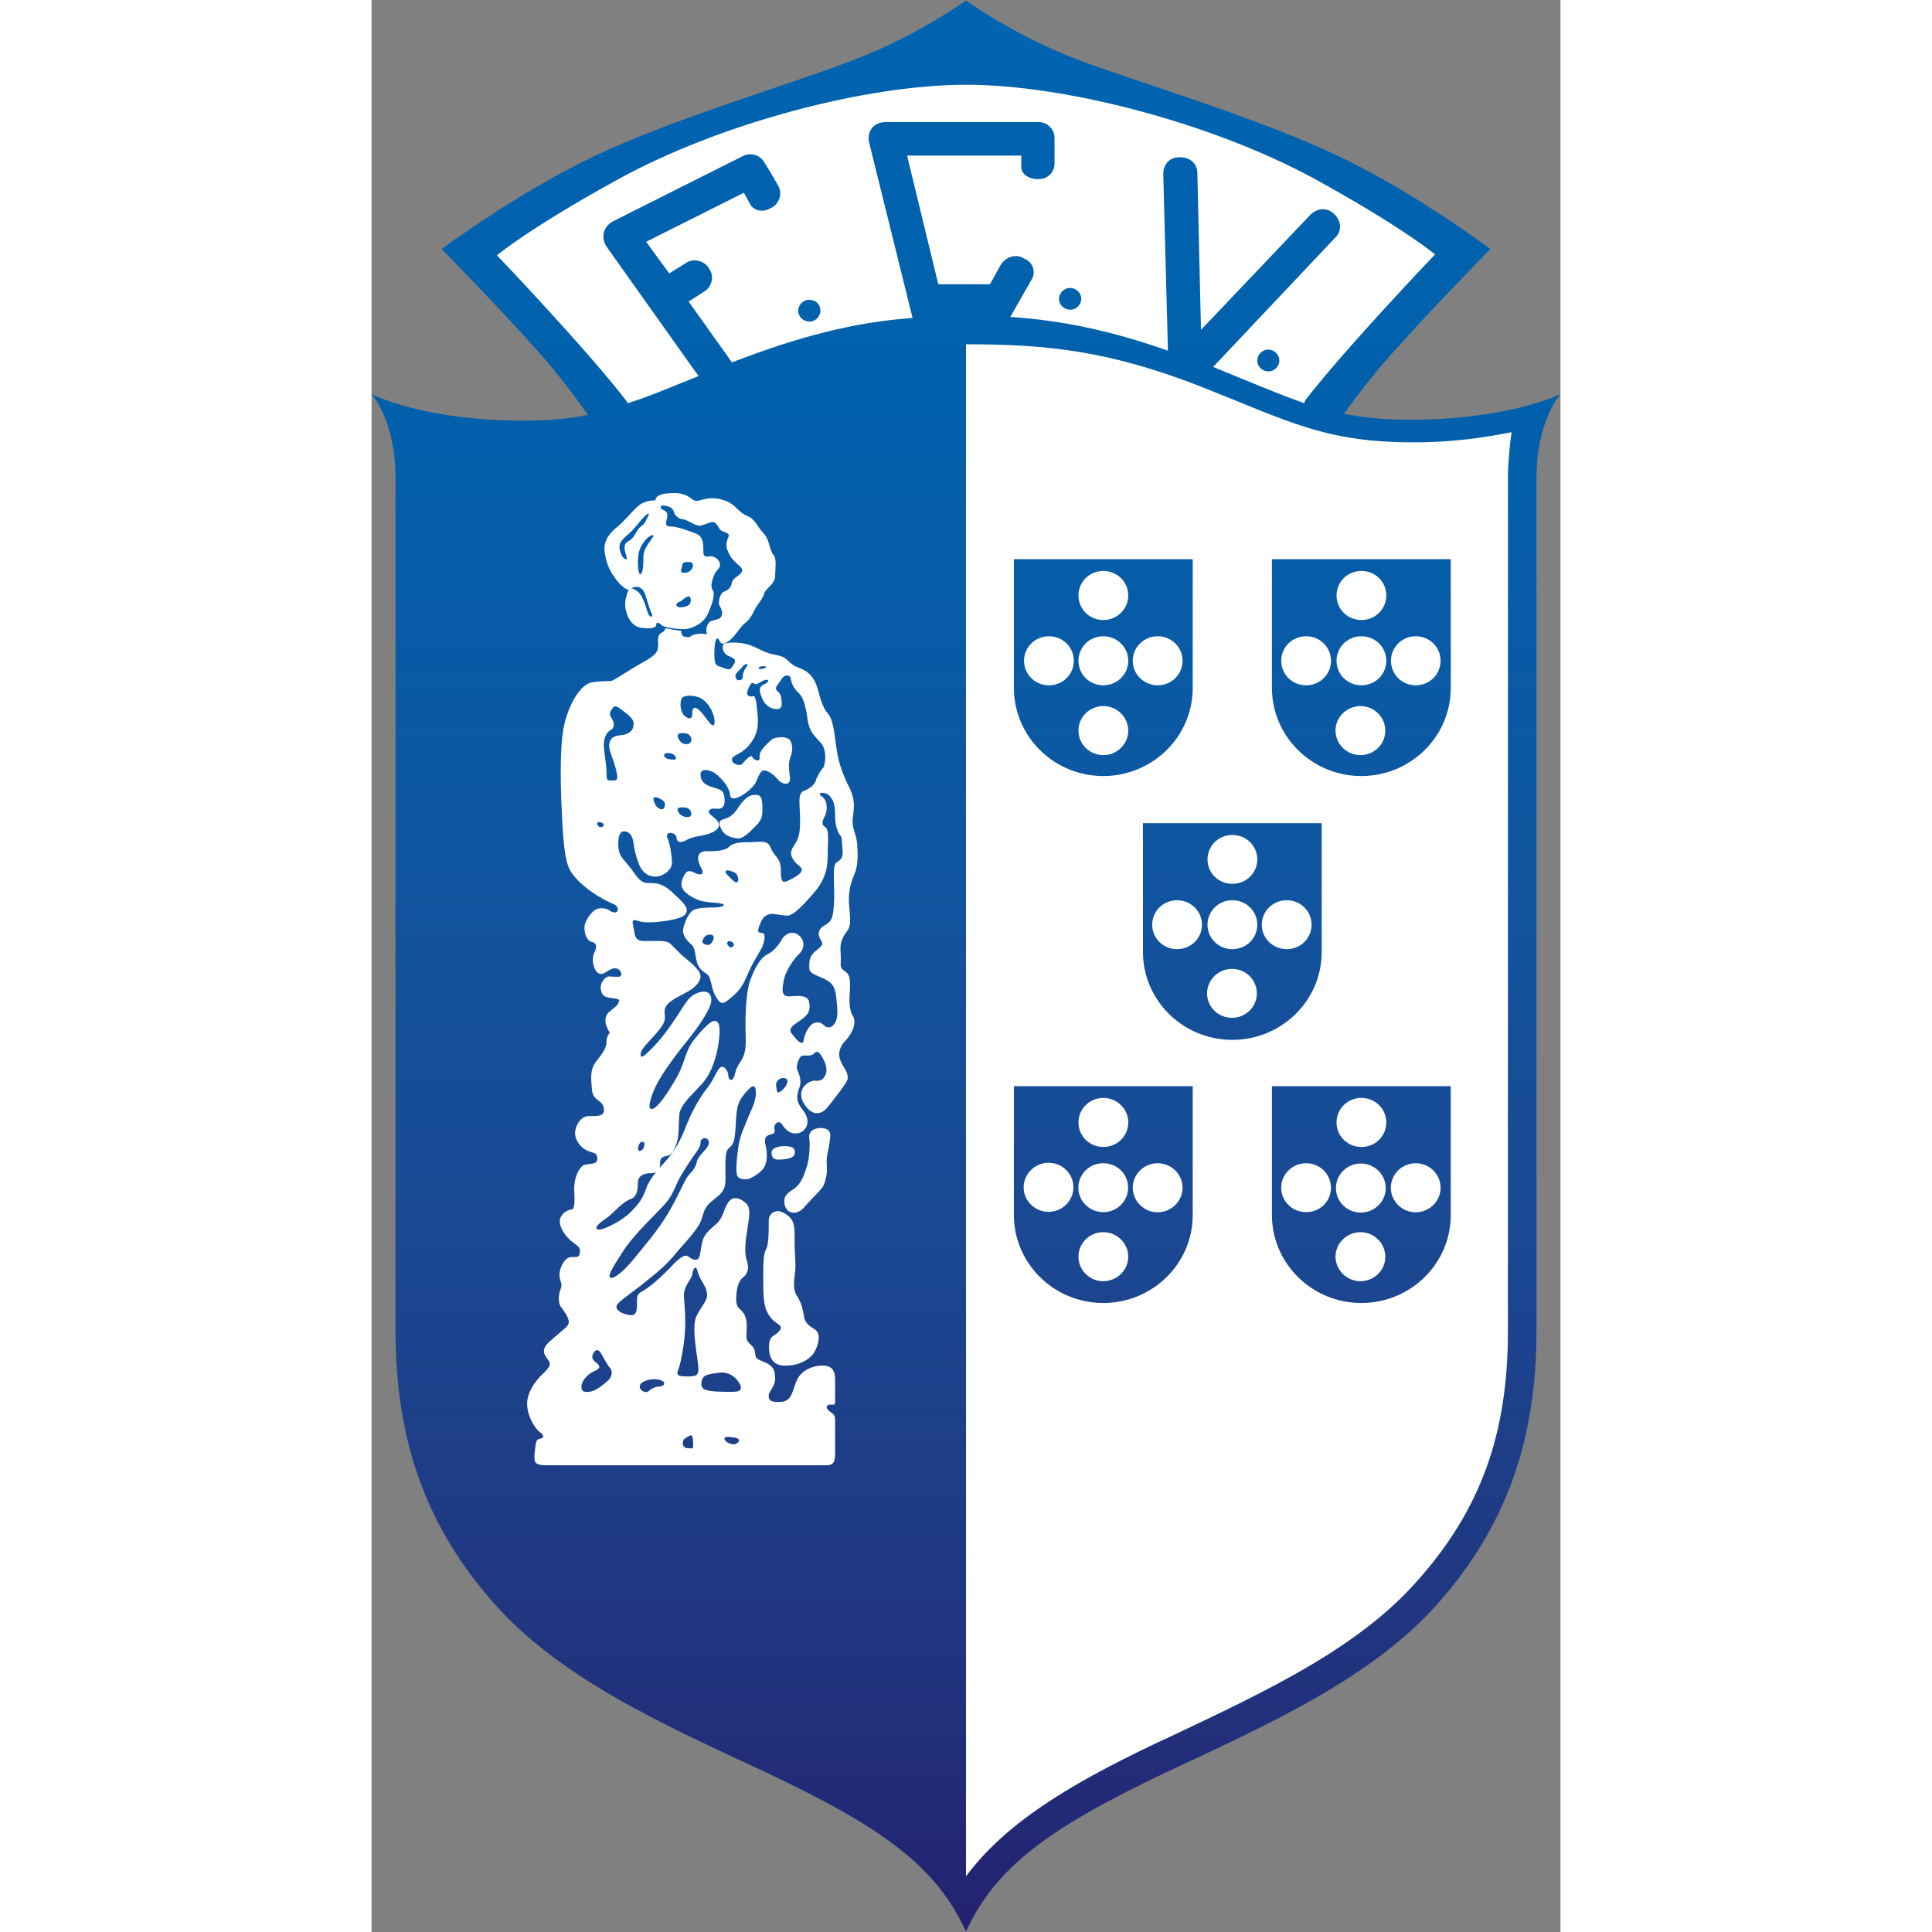 <?xml version="1.0" encoding="UTF-8"?>
<svg xmlns="http://www.w3.org/2000/svg" xmlns:xlink="http://www.w3.org/1999/xlink" width="32px" height="32px" viewBox="0 0 32 52" version="1.1">
<rect x="0" y="0" width="32" height="52" fill="#808080" stroke="none"/>
<defs>
<linearGradient id="linear0" gradientUnits="userSpaceOnUse" x1="64.511" y1="0" x2="64.511" y2="212.859" gradientTransform="matrix(0.248,0,0,0.244,0,0.012)">
<stop offset="0" style="stop-color:rgb(0%,39.216%,69.02%);stop-opacity:1;"/>
<stop offset="0.204" style="stop-color:rgb(0%,37.647%,67.451%);stop-opacity:1;"/>
<stop offset="0.415" style="stop-color:rgb(5.49%,34.118%,63.529%);stop-opacity:1;"/>
<stop offset="0.629" style="stop-color:rgb(10.196%,28.627%,57.647%);stop-opacity:1;"/>
<stop offset="0.845" style="stop-color:rgb(12.941%,20.784%,50.196%);stop-opacity:1;"/>
<stop offset="1" style="stop-color:rgb(13.725%,13.333%,44.314%);stop-opacity:1;"/>
</linearGradient>
</defs>
<g id="surface1">
<path style=" stroke:none;fill-rule:nonzero;fill:url(#linear0);" d="M 26.172 11.145 C 26.492 10.68 26.965 10.07 27.535 9.438 C 28.602 8.238 30.113 6.703 30.113 6.703 C 30.113 6.703 28.105 5.188 25.996 4.188 C 23.887 3.188 20.836 2.281 19.051 1.625 C 17.266 0.941 16 0.012 16 0.012 C 16 0.012 14.734 0.941 12.949 1.625 C 11.164 2.309 8.137 3.188 6.027 4.188 C 3.918 5.188 1.887 6.703 1.887 6.703 C 1.887 6.703 3.398 8.238 4.465 9.438 C 4.984 10.023 5.434 10.609 5.754 11.07 L 5.828 11.168 C 5.211 11.293 4.539 11.34 3.648 11.316 C 1.215 11.242 0 10.609 0 10.609 C 0 10.609 0.645 11.316 0.645 12.855 L 0.645 35.801 C 0.645 38.73 1.438 41.027 3.25 43.102 C 5.059 45.176 7.863 46.422 10.641 47.715 C 13.793 49.203 15.207 50.254 16 51.988 C 16.793 50.254 18.234 49.203 21.359 47.715 C 24.113 46.422 26.941 45.176 28.75 43.102 C 30.562 41.027 31.355 38.73 31.355 35.801 L 31.355 12.855 C 31.355 11.316 32 10.609 32 10.609 C 32 10.609 30.785 11.219 28.352 11.293 C 27.484 11.316 26.84 11.266 26.219 11.145 Z M 26.172 11.145 "/>
<path style=" stroke:none;fill-rule:nonzero;fill:rgb(100%,100%,100%);fill-opacity:1;" d="M 23.84 24.891 C 23.84 25.254 23.543 25.547 23.168 25.547 C 22.797 25.547 22.5 25.254 22.5 24.891 C 22.5 24.523 22.797 24.23 23.168 24.23 C 23.543 24.23 23.84 24.523 23.84 24.891 Z M 23.84 24.891 "/>
<path style=" stroke:none;fill-rule:nonzero;fill:rgb(100%,100%,100%);fill-opacity:1;" d="M 22.352 24.891 C 22.352 25.254 22.051 25.547 21.68 25.547 C 21.309 25.547 21.012 25.254 21.012 24.891 C 21.012 24.523 21.309 24.23 21.68 24.23 C 22.051 24.23 22.352 24.523 22.352 24.891 Z M 22.352 24.891 "/>
<path style=" stroke:none;fill-rule:nonzero;fill:rgb(100%,100%,100%);fill-opacity:1;" d="M 23.84 23.133 C 23.84 23.496 23.543 23.789 23.168 23.789 C 22.797 23.789 22.5 23.496 22.5 23.133 C 22.5 22.766 22.797 22.473 23.168 22.473 C 23.543 22.473 23.84 22.766 23.84 23.133 Z M 23.84 23.133 "/>
<path style=" stroke:none;fill-rule:nonzero;fill:rgb(100%,100%,100%);fill-opacity:1;" d="M 23.168 26.078 C 22.797 26.074 22.496 26.363 22.488 26.727 C 22.484 27.094 22.781 27.391 23.152 27.395 C 23.52 27.398 23.824 27.109 23.828 26.746 C 23.832 26.379 23.539 26.082 23.168 26.078 Z M 23.168 26.078 "/>
<path style=" stroke:none;fill-rule:nonzero;fill:rgb(100%,100%,100%);fill-opacity:1;" d="M 23.961 24.891 C 23.961 25.254 24.262 25.547 24.633 25.547 C 25.004 25.547 25.301 25.254 25.301 24.891 C 25.301 24.523 25.004 24.23 24.633 24.23 C 24.262 24.23 23.961 24.523 23.961 24.891 Z M 23.961 24.891 "/>
<path style=" stroke:none;fill-rule:nonzero;fill:rgb(100%,100%,100%);fill-opacity:1;" d="M 26.637 31.316 C 26.266 31.312 25.961 31.605 25.957 31.969 C 25.953 32.332 26.246 32.633 26.617 32.637 C 26.988 32.641 27.293 32.348 27.297 31.984 C 27.301 31.621 27.004 31.32 26.637 31.316 Z M 26.637 31.316 "/>
<path style=" stroke:none;fill-rule:nonzero;fill:rgb(100%,100%,100%);fill-opacity:1;" d="M 25.164 31.309 C 24.793 31.305 24.488 31.594 24.484 31.961 C 24.48 32.324 24.773 32.621 25.145 32.625 C 25.516 32.633 25.82 32.34 25.824 31.977 C 25.828 31.613 25.531 31.312 25.164 31.309 Z M 25.164 31.309 "/>
<path style=" stroke:none;fill-rule:nonzero;fill:rgb(100%,100%,100%);fill-opacity:1;" d="M 27.312 30.211 C 27.312 30.578 27.016 30.871 26.641 30.871 C 26.27 30.871 25.973 30.578 25.973 30.211 C 25.973 29.844 26.27 29.551 26.641 29.551 C 27.016 29.551 27.312 29.844 27.312 30.211 Z M 27.312 30.211 "/>
<path style=" stroke:none;fill-rule:nonzero;fill:rgb(100%,100%,100%);fill-opacity:1;" d="M 27.285 33.816 C 27.281 33.453 26.977 33.16 26.609 33.164 C 26.238 33.172 25.941 33.469 25.945 33.832 C 25.953 34.195 26.258 34.488 26.625 34.484 C 26.996 34.477 27.293 34.18 27.285 33.816 Z M 27.285 33.816 "/>
<path style=" stroke:none;fill-rule:nonzero;fill:rgb(100%,100%,100%);fill-opacity:1;" d="M 28.773 31.961 C 28.77 31.598 28.465 31.305 28.098 31.309 C 27.727 31.312 27.43 31.613 27.434 31.977 C 27.441 32.34 27.742 32.633 28.113 32.629 C 28.484 32.621 28.777 32.324 28.773 31.961 Z M 28.773 31.961 "/>
<path style=" stroke:none;fill-rule:nonzero;fill:rgb(100%,100%,100%);fill-opacity:1;" d="M 27.312 17.785 C 27.312 18.152 27.016 18.445 26.641 18.445 C 26.27 18.445 25.973 18.152 25.973 17.785 C 25.973 17.418 26.27 17.125 26.641 17.125 C 27.016 17.125 27.312 17.418 27.312 17.785 Z M 27.312 17.785 "/>
<path style=" stroke:none;fill-rule:nonzero;fill:rgb(100%,100%,100%);fill-opacity:1;" d="M 25.824 17.785 C 25.824 18.152 25.527 18.445 25.152 18.445 C 24.781 18.445 24.484 18.152 24.484 17.785 C 24.484 17.418 24.781 17.125 25.152 17.125 C 25.527 17.125 25.824 17.418 25.824 17.785 Z M 25.824 17.785 "/>
<path style=" stroke:none;fill-rule:nonzero;fill:rgb(100%,100%,100%);fill-opacity:1;" d="M 27.312 16.027 C 27.312 16.395 27.016 16.688 26.641 16.688 C 26.27 16.688 25.973 16.395 25.973 16.027 C 25.973 15.66 26.27 15.367 26.641 15.367 C 27.016 15.367 27.312 15.66 27.312 16.027 Z M 27.312 16.027 "/>
<path style=" stroke:none;fill-rule:nonzero;fill:rgb(100%,100%,100%);fill-opacity:1;" d="M 27.285 19.656 C 27.281 19.293 26.977 19 26.609 19.004 C 26.238 19.012 25.941 19.309 25.945 19.672 C 25.953 20.039 26.258 20.328 26.625 20.324 C 26.996 20.32 27.293 20.02 27.285 19.656 Z M 27.285 19.656 "/>
<path style=" stroke:none;fill-rule:nonzero;fill:rgb(100%,100%,100%);fill-opacity:1;" d="M 27.438 17.785 C 27.438 18.152 27.734 18.445 28.105 18.445 C 28.477 18.445 28.773 18.152 28.773 17.785 C 28.773 17.418 28.477 17.125 28.105 17.125 C 27.734 17.125 27.438 17.418 27.438 17.785 Z M 27.438 17.785 "/>
<path style=" stroke:none;fill-rule:nonzero;fill:rgb(100%,100%,100%);fill-opacity:1;" d="M 19.703 31.309 C 19.332 31.301 19.031 31.594 19.023 31.957 C 19.02 32.32 19.316 32.621 19.688 32.625 C 20.055 32.629 20.359 32.34 20.363 31.973 C 20.371 31.609 20.074 31.312 19.703 31.309 Z M 19.703 31.309 "/>
<path style=" stroke:none;fill-rule:nonzero;fill:rgb(100%,100%,100%);fill-opacity:1;" d="M 18.23 31.297 C 17.859 31.293 17.559 31.586 17.551 31.949 C 17.547 32.312 17.844 32.613 18.215 32.617 C 18.582 32.621 18.887 32.328 18.891 31.965 C 18.898 31.602 18.602 31.301 18.23 31.297 Z M 18.23 31.297 "/>
<path style=" stroke:none;fill-rule:nonzero;fill:rgb(100%,100%,100%);fill-opacity:1;" d="M 20.367 30.211 C 20.367 30.578 20.066 30.871 19.695 30.871 C 19.324 30.871 19.027 30.578 19.027 30.211 C 19.027 29.844 19.324 29.551 19.695 29.551 C 20.066 29.551 20.367 29.844 20.367 30.211 Z M 20.367 30.211 "/>
<path style=" stroke:none;fill-rule:nonzero;fill:rgb(100%,100%,100%);fill-opacity:1;" d="M 20.367 33.816 C 20.359 33.453 20.059 33.16 19.688 33.164 C 19.316 33.168 19.02 33.469 19.027 33.832 C 19.031 34.195 19.336 34.488 19.703 34.484 C 20.074 34.477 20.371 34.18 20.367 33.816 Z M 20.367 33.816 "/>
<path style=" stroke:none;fill-rule:nonzero;fill:rgb(100%,100%,100%);fill-opacity:1;" d="M 21.828 31.961 C 21.824 31.598 21.52 31.305 21.152 31.309 C 20.781 31.312 20.484 31.613 20.488 31.977 C 20.496 32.34 20.797 32.633 21.168 32.629 C 21.539 32.621 21.832 32.324 21.828 31.961 Z M 21.828 31.961 "/>
<path style=" stroke:none;fill-rule:nonzero;fill:rgb(100%,100%,100%);fill-opacity:1;" d="M 20.367 17.785 C 20.367 18.152 20.066 18.445 19.695 18.445 C 19.324 18.445 19.027 18.152 19.027 17.785 C 19.027 17.418 19.324 17.125 19.695 17.125 C 20.066 17.125 20.367 17.418 20.367 17.785 Z M 20.367 17.785 "/>
<path style=" stroke:none;fill-rule:nonzero;fill:rgb(100%,100%,100%);fill-opacity:1;" d="M 18.902 17.785 C 18.902 18.152 18.605 18.445 18.234 18.445 C 17.859 18.445 17.562 18.152 17.562 17.785 C 17.562 17.418 17.859 17.125 18.234 17.125 C 18.605 17.125 18.902 17.418 18.902 17.785 Z M 18.902 17.785 "/>
<path style=" stroke:none;fill-rule:nonzero;fill:rgb(100%,100%,100%);fill-opacity:1;" d="M 20.367 16.027 C 20.367 16.395 20.066 16.688 19.695 16.688 C 19.324 16.688 19.027 16.395 19.027 16.027 C 19.027 15.66 19.324 15.367 19.695 15.367 C 20.066 15.367 20.367 15.66 20.367 16.027 Z M 20.367 16.027 "/>
<path style=" stroke:none;fill-rule:nonzero;fill:rgb(100%,100%,100%);fill-opacity:1;" d="M 20.367 19.656 C 20.359 19.293 20.059 19 19.688 19.004 C 19.316 19.012 19.02 19.309 19.027 19.672 C 19.031 20.039 19.336 20.328 19.703 20.324 C 20.074 20.32 20.371 20.02 20.367 19.656 Z M 20.367 19.656 "/>
<path style=" stroke:none;fill-rule:nonzero;fill:rgb(100%,100%,100%);fill-opacity:1;" d="M 16 9.266 C 18.184 9.266 19.82 9.438 22.277 10.387 L 23.316 10.805 C 25.152 11.559 26.172 11.949 28.379 11.902 C 29.297 11.879 30.066 11.754 30.684 11.633 C 30.637 11.949 30.586 12.465 30.586 12.879 L 30.586 35.828 C 30.586 38.609 29.844 40.637 28.156 42.539 C 26.566 44.348 24.137 45.492 21.555 46.715 L 21.035 46.957 C 18.68 48.082 17.043 49.105 16 50.5 Z M 25.551 22.156 L 20.762 22.156 L 20.762 25.621 C 20.762 26.914 21.828 27.988 23.168 27.988 C 24.484 27.988 25.574 26.941 25.574 25.621 L 25.574 22.156 Z M 29.023 29.234 L 24.234 29.234 L 24.234 32.703 C 24.234 33.996 25.301 35.07 26.641 35.07 C 27.957 35.07 29.047 34.02 29.047 32.703 L 29.047 29.234 Z M 29.023 15.051 L 24.234 15.051 L 24.234 18.516 C 24.234 19.812 25.301 20.887 26.641 20.887 C 27.957 20.887 29.047 19.836 29.047 18.516 L 29.047 15.051 Z M 22.102 29.234 L 17.289 29.234 L 17.289 32.703 C 17.289 33.996 18.355 35.07 19.695 35.07 C 21.012 35.07 22.102 34.02 22.102 32.703 Z M 22.102 15.051 L 17.289 15.051 L 17.289 18.516 C 17.289 19.812 18.355 20.887 19.695 20.887 C 21.012 20.887 22.102 19.836 22.102 18.516 Z M 22.102 15.051 "/>
<path style=" stroke:none;fill-rule:nonzero;fill:rgb(100%,100%,100%);fill-opacity:1;" d="M 20.488 17.785 C 20.488 18.152 20.789 18.445 21.16 18.445 C 21.531 18.445 21.828 18.152 21.828 17.785 C 21.828 17.418 21.531 17.125 21.16 17.125 C 20.789 17.125 20.488 17.418 20.488 17.785 Z M 20.488 17.785 "/>
<path style=" stroke:none;fill-rule:nonzero;fill:rgb(100%,100%,100%);fill-opacity:1;" d="M 25.105 10.852 C 24.41 10.609 23.664 10.289 22.648 9.875 L 22.723 9.801 L 25.949 6.383 C 26.121 6.215 26.098 5.945 25.922 5.773 L 25.898 5.75 C 25.723 5.578 25.449 5.602 25.277 5.773 L 22.398 8.801 L 22.324 8.875 L 22.227 4.652 C 22.227 4.406 22.027 4.234 21.781 4.234 L 21.73 4.234 C 21.48 4.234 21.309 4.43 21.309 4.676 L 21.434 9.387 L 21.434 9.438 C 19.895 8.898 18.605 8.629 17.215 8.531 L 17.191 8.531 L 17.762 7.531 C 17.887 7.336 17.812 7.066 17.586 6.969 L 17.539 6.945 C 17.34 6.824 17.066 6.922 16.941 7.117 L 16.645 7.652 L 15.254 7.652 L 14.414 4.188 L 17.488 4.188 C 17.488 4.188 17.488 4.332 17.488 4.504 C 17.488 4.676 17.688 4.82 17.91 4.82 L 17.961 4.82 C 18.207 4.82 18.383 4.625 18.383 4.406 C 18.383 4.406 18.383 3.941 18.383 3.699 C 18.383 3.48 18.184 3.285 17.961 3.285 L 13.844 3.285 C 13.52 3.285 13.32 3.527 13.395 3.844 L 14.562 8.559 L 14.535 8.559 C 12.973 8.68 11.535 9.047 9.699 9.754 L 9.648 9.68 L 8.535 8.117 L 8.953 7.848 C 9.152 7.727 9.227 7.457 9.105 7.262 L 9.078 7.215 C 8.953 7.02 8.684 6.945 8.484 7.066 L 8.012 7.359 L 7.391 6.508 L 10.023 5.188 C 10.023 5.188 10.098 5.336 10.195 5.504 C 10.293 5.676 10.543 5.727 10.742 5.602 L 10.789 5.578 C 10.988 5.457 11.062 5.188 10.941 4.992 C 10.941 4.992 10.691 4.555 10.566 4.359 C 10.445 4.164 10.195 4.09 9.973 4.211 L 6.523 5.945 C 6.227 6.09 6.152 6.41 6.352 6.676 L 8.73 10.023 L 8.805 10.121 C 8.062 10.414 7.465 10.68 6.895 10.852 L 6.871 10.805 C 5.781 9.387 3.375 6.871 3.375 6.871 C 3.375 6.871 4.242 6.141 6.648 4.82 C 9.402 3.309 13.32 2.281 16 2.281 C 18.68 2.281 22.598 3.309 25.352 4.797 C 27.758 6.117 28.625 6.848 28.625 6.848 C 28.625 6.848 26.219 9.363 25.129 10.777 Z M 11.781 8.07 C 11.609 8.07 11.484 8.215 11.484 8.363 C 11.484 8.531 11.633 8.656 11.781 8.656 C 11.957 8.656 12.082 8.508 12.082 8.363 C 12.082 8.191 11.957 8.07 11.781 8.07 Z M 18.805 7.75 C 18.629 7.75 18.504 7.898 18.504 8.043 C 18.504 8.215 18.652 8.336 18.805 8.336 C 18.977 8.336 19.102 8.191 19.102 8.043 C 19.102 7.875 18.953 7.75 18.805 7.75 Z M 24.137 9.41 C 23.961 9.41 23.84 9.559 23.84 9.703 C 23.84 9.875 23.988 9.996 24.137 9.996 C 24.309 9.996 24.434 9.852 24.434 9.703 C 24.434 9.559 24.309 9.41 24.137 9.41 Z M 24.137 9.41 "/>
<path style=" stroke:none;fill-rule:nonzero;fill:rgb(100%,100%,100%);fill-opacity:1;" d="M 11.113 30.848 C 10.914 30.848 10.766 30.918 10.766 31.016 C 10.766 31.113 10.789 31.211 10.941 31.211 C 11.09 31.211 11.359 31.188 11.387 31.066 C 11.41 30.945 11.387 30.848 11.113 30.848 Z M 11.113 30.848 "/>
<path style=" stroke:none;fill-rule:nonzero;fill:rgb(100%,100%,100%);fill-opacity:1;" d="M 12.105 30.359 C 11.934 30.359 11.758 30.43 11.781 30.625 C 11.809 30.82 11.781 31.164 11.734 31.336 C 11.684 31.504 11.609 31.75 11.484 31.895 C 11.359 32.043 11.137 32.09 11.113 32.285 C 11.09 32.48 11.188 32.578 11.238 32.605 C 11.312 32.652 11.461 32.676 11.609 32.531 C 11.758 32.359 12.055 32.066 12.129 31.969 C 12.203 31.871 12.277 31.602 12.254 31.359 C 12.23 31.113 12.305 30.945 12.328 30.75 C 12.352 30.555 12.402 30.383 12.105 30.359 Z M 12.105 30.359 "/>
<path style=" stroke:none;fill-rule:nonzero;fill:rgb(100%,100%,100%);fill-opacity:1;" d="M 11.062 32.629 C 10.863 32.531 10.668 32.676 10.691 32.898 C 10.691 33.141 10.691 33.508 10.617 33.629 C 10.543 33.75 10.543 34.02 10.543 34.434 C 10.543 34.852 10.543 35.168 10.691 35.387 C 10.84 35.633 11.016 35.633 11.016 35.73 C 11.016 35.828 10.863 35.926 10.789 35.973 C 10.715 36.023 10.668 36.191 10.715 36.438 C 10.766 36.68 10.941 36.777 11.188 36.754 C 11.438 36.754 11.758 36.633 11.906 36.414 C 12.055 36.168 12.082 35.898 11.957 35.801 C 11.832 35.703 11.66 35.656 11.633 35.387 C 11.586 35.117 11.512 34.973 11.461 34.898 C 11.41 34.824 11.336 34.68 11.387 34.336 C 11.438 34.02 11.387 33.875 11.387 33.434 C 11.387 32.996 11.41 32.801 11.062 32.629 Z M 11.062 32.629 "/>
<path style=" stroke:none;fill-rule:nonzero;fill:rgb(100%,100%,100%);fill-opacity:1;" d="M 7.812 17.027 C 7.887 17.004 7.914 16.906 7.914 16.906 C 8.113 16.953 8.336 16.98 8.336 16.98 C 8.336 17.078 8.359 17.148 8.508 17.148 C 8.633 17.148 8.559 17.102 8.707 17.078 C 8.879 17.027 9.031 17.078 9.031 17.078 C 8.98 16.93 9.031 16.832 9.078 16.758 C 9.129 16.688 9.352 16.688 9.402 16.613 C 9.449 16.539 9.449 16.441 9.375 16.32 C 9.301 16.199 9.402 15.953 9.477 15.93 C 9.551 15.906 9.676 15.832 9.699 15.684 C 9.723 15.539 9.949 15.488 9.973 15.367 C 9.996 15.246 9.773 15.172 9.648 14.953 C 9.527 14.734 9.527 14.637 9.602 14.465 C 9.676 14.316 9.449 14.344 9.375 14.246 C 9.301 14.121 9.254 14.051 9.18 14.051 C 9.105 14.051 8.98 14.121 8.855 14.148 C 8.73 14.172 8.484 13.977 8.383 13.977 C 8.285 13.977 8.16 13.879 8.137 13.781 C 8.113 13.684 8.039 13.633 7.887 13.609 C 7.738 13.586 7.766 13.707 7.863 13.73 C 7.961 13.781 7.988 13.828 7.938 14 C 7.887 14.172 7.988 14.172 8.086 14.172 C 8.188 14.172 8.434 14.246 8.684 14.344 C 8.93 14.414 8.93 14.637 8.93 14.781 C 8.93 14.93 8.93 15 9.078 14.977 C 9.227 14.953 9.352 15.051 9.375 15.172 C 9.402 15.293 9.277 15.344 9.227 15.465 C 9.18 15.586 9.105 15.781 9.18 15.879 C 9.254 15.977 9.18 16.246 9.055 16.516 C 8.93 16.785 8.684 16.883 8.484 16.93 C 8.309 16.953 7.812 16.883 7.789 16.809 C 7.738 16.758 7.664 16.734 7.664 16.809 C 7.664 16.883 7.566 16.93 7.344 16.906 C 7.094 16.906 6.922 16.734 6.848 16.441 C 6.773 16.148 6.922 15.879 6.922 15.879 C 6.922 15.879 6.773 15.855 6.574 15.586 C 6.375 15.32 6.324 15.148 6.277 14.879 C 6.227 14.609 6.375 14.367 6.598 14.195 C 6.82 14.023 7.047 13.707 7.219 13.586 C 7.367 13.465 7.641 13.465 7.641 13.465 C 7.641 13.316 7.887 13.27 8.137 13.27 C 8.383 13.27 8.508 13.34 8.633 13.438 C 8.758 13.535 8.855 13.438 9.078 13.414 C 9.301 13.391 9.574 13.465 9.723 13.586 C 9.871 13.707 9.949 13.828 10.145 13.902 C 10.344 14 10.395 14.195 10.543 14.344 C 10.715 14.512 10.715 14.832 10.816 14.93 C 10.914 15.027 10.863 15.32 10.863 15.516 C 10.863 15.711 10.594 15.855 10.566 15.977 C 10.543 16.102 10.367 16.297 10.32 16.395 C 10.27 16.492 10.195 16.66 10.07 16.758 C 9.949 16.832 9.773 17.148 9.625 17.246 C 9.477 17.344 9.426 17.371 9.352 17.223 C 9.277 17.102 9.227 17.273 9.227 17.613 C 9.227 17.98 9.328 17.906 9.477 17.98 C 9.625 18.027 9.648 18.055 9.75 17.883 C 9.848 17.711 9.699 17.711 9.574 17.637 C 9.449 17.566 9.426 17.395 9.477 17.344 C 9.527 17.297 9.75 17.273 10.023 17.32 C 10.293 17.371 10.418 17.492 10.715 17.59 C 11.016 17.664 11.062 17.637 11.238 17.809 C 11.41 17.98 11.535 17.957 11.707 18.078 C 11.883 18.199 11.957 18.371 12.008 18.543 C 12.055 18.711 12.129 19.031 12.277 19.199 C 12.43 19.371 12.453 19.715 12.504 20.078 C 12.551 20.445 12.652 20.789 12.852 21.18 C 13.047 21.57 12.973 21.789 12.949 22.059 C 12.926 22.324 13.074 22.473 13.074 22.789 C 13.098 23.105 13.074 23.352 13 23.523 C 12.926 23.691 12.824 23.961 12.852 24.328 C 12.875 24.695 12.926 24.891 12.801 25.059 C 12.676 25.23 12.602 25.352 12.625 25.645 C 12.652 25.938 12.578 26.012 12.699 26.109 C 12.824 26.207 12.898 26.207 12.875 26.672 C 12.852 26.891 12.852 27.184 12.949 27.332 C 13.047 27.477 13 27.746 12.75 28.016 C 12.504 28.281 12.578 28.504 12.699 28.699 C 12.824 28.895 12.852 29.016 12.773 29.137 C 12.699 29.258 12.477 29.551 12.277 29.797 C 12.082 30.039 11.855 29.992 11.707 29.797 C 11.535 29.602 11.535 29.406 11.609 29.285 C 11.684 29.16 11.855 29.062 11.98 29.09 C 12.105 29.09 12.18 29.039 12.23 28.895 C 12.277 28.746 12.203 28.574 12.129 28.453 C 12.055 28.332 12.008 28.258 11.906 28.355 C 11.832 28.453 11.609 28.379 11.559 28.43 C 11.512 28.477 11.41 28.672 11.461 28.797 C 11.512 28.918 11.586 29.09 11.512 29.285 C 11.438 29.48 11.438 29.625 11.535 29.773 C 11.633 29.918 11.734 30.016 11.734 30.188 C 11.734 30.332 11.633 30.48 11.461 30.504 C 11.285 30.527 11.164 30.43 11.062 30.285 C 10.965 30.113 10.84 30.262 10.84 30.332 C 10.84 30.406 10.891 30.504 10.766 30.527 C 10.641 30.555 10.566 30.602 10.594 30.773 C 10.641 30.945 10.668 31.188 10.594 31.359 C 10.52 31.555 10.27 31.676 10.172 31.727 C 10.047 31.75 9.898 31.75 9.848 31.652 C 9.797 31.555 9.824 31.211 9.871 30.871 C 9.922 30.527 10.07 30.262 10.121 30.113 C 10.172 29.969 10.344 29.676 10.344 29.43 C 10.344 29.188 10.27 29.16 10.047 29.43 C 9.824 29.699 9.824 29.871 9.797 30.359 C 9.773 30.82 9.699 30.82 9.602 30.918 C 9.5 31.016 9.527 31.406 9.527 31.75 C 9.527 32.09 9.352 32.164 9.152 32.336 C 8.953 32.508 8.953 32.605 8.879 32.824 C 8.805 33.043 8.582 33.289 8.234 33.68 C 7.914 34.094 7.566 34.336 7.391 34.484 C 7.195 34.656 6.723 34.973 6.625 35.094 C 6.523 35.215 6.672 35.34 6.895 35.387 C 7.121 35.438 7.145 35.312 7.145 35.094 C 7.145 34.875 7.145 34.824 7.293 34.754 C 7.418 34.68 7.691 34.484 8.039 34.117 C 8.383 33.75 8.457 33.777 8.535 33.824 C 8.609 33.875 8.656 33.922 8.758 33.898 C 8.855 33.898 8.855 33.582 8.906 33.41 C 8.953 33.215 9.105 33.094 9.301 32.922 C 9.477 32.75 9.477 32.531 9.602 32.359 C 9.723 32.188 9.898 32.238 10.047 32.359 C 10.219 32.48 10.172 32.727 10.121 33.043 C 10.07 33.359 10.023 33.703 10.098 33.922 C 10.172 34.141 10.121 34.266 10.023 34.363 C 9.922 34.434 9.848 34.559 9.824 34.801 C 9.797 35.047 9.824 35.168 9.922 35.242 C 9.996 35.312 10.098 35.41 10.098 35.68 C 10.098 35.949 10.07 35.996 10.121 36.094 C 10.172 36.191 10.293 36.219 10.32 36.387 C 10.344 36.559 10.32 36.559 10.566 36.656 C 10.789 36.754 10.863 36.852 10.863 37.098 C 10.863 37.34 10.668 37.461 10.691 37.586 C 10.691 37.684 10.742 37.754 11.039 37.73 C 11.336 37.707 11.336 37.363 11.461 37.121 C 11.586 36.875 11.883 36.754 12.129 36.754 C 12.379 36.754 12.477 36.875 12.477 37.121 L 12.477 37.707 C 12.477 37.828 12.453 37.805 12.379 37.805 C 12.328 37.805 12.277 37.805 12.254 37.852 C 12.23 37.902 12.305 37.977 12.379 38.023 C 12.453 38.074 12.477 38.121 12.477 38.242 L 12.477 39.121 C 12.477 39.391 12.402 39.438 12.23 39.438 L 4.715 39.438 C 4.391 39.438 4.367 39.367 4.391 39.098 C 4.414 38.828 4.441 38.73 4.516 38.73 C 4.613 38.707 4.688 38.66 4.516 38.535 C 4.367 38.414 4.191 38.074 4.191 37.828 C 4.168 37.586 4.293 37.316 4.539 37.047 C 4.789 36.805 4.863 36.73 4.738 36.582 C 4.613 36.414 4.562 36.289 4.863 36.047 C 5.16 35.777 5.309 35.703 5.309 35.582 C 5.309 35.461 5.184 35.289 5.109 35.191 C 5.035 35.117 5.012 34.898 5.086 34.703 C 5.16 34.531 5.059 34.508 5.059 34.312 C 5.059 34.117 5.184 33.898 5.309 33.848 C 5.434 33.801 5.582 33.898 5.605 33.727 C 5.633 33.555 5.555 33.555 5.359 33.387 C 5.16 33.215 5.012 32.945 5.086 32.773 C 5.16 32.605 5.332 32.555 5.383 32.555 C 5.434 32.555 5.48 32.48 5.457 32.09 C 5.434 31.699 5.582 31.434 5.707 31.359 C 5.855 31.309 6.078 31.359 6.078 31.188 C 6.078 31.016 5.977 31.043 5.805 30.969 C 5.633 30.895 5.457 30.676 5.48 30.457 C 5.508 30.234 5.656 30.039 5.855 30.039 C 6.051 30.039 6.301 30.066 6.25 29.82 C 6.203 29.578 5.953 29.648 5.93 29.309 C 5.902 28.965 5.879 28.77 6.078 28.527 C 6.277 28.281 6.324 28.16 6.324 28.039 C 6.324 27.918 6.375 27.844 6.398 27.82 C 6.426 27.793 6.375 27.746 6.324 27.625 C 6.277 27.5 6.277 27.332 6.398 27.234 C 6.551 27.109 6.625 27.062 6.648 26.988 C 6.672 26.914 6.699 26.891 6.5 26.867 C 6.301 26.844 6.203 26.816 6.176 26.648 C 6.129 26.477 6.277 26.281 6.398 26.281 C 6.523 26.281 6.723 26.328 6.723 26.23 C 6.723 26.133 6.648 26.062 6.551 26.062 C 6.473 26.062 6.398 26.109 6.277 26.184 C 6.152 26.258 6.051 26.184 6.004 26.062 C 5.953 25.938 5.93 25.77 6.004 25.621 C 6.078 25.477 6.051 25.379 5.93 25.352 C 5.805 25.328 5.73 25.156 5.73 24.961 C 5.73 24.793 5.902 24.57 6.004 24.5 C 6.102 24.426 6.277 24.426 6.398 24.5 C 6.523 24.598 6.648 24.57 6.625 24.449 C 6.598 24.328 6.5 24.352 6.203 24.18 C 5.902 24.012 5.457 23.691 5.309 23.352 C 5.16 23.008 5.137 22.203 5.109 21.57 C 5.086 20.934 5.059 19.859 5.234 19.324 C 5.406 18.785 5.656 18.445 5.902 18.371 C 6.152 18.32 6.398 18.348 6.473 18.32 C 6.551 18.297 6.945 18.027 7.293 17.832 C 7.641 17.637 7.715 17.566 7.715 17.344 C 7.691 17.148 7.738 17.051 7.812 17.027 Z M 11.113 29.016 C 10.965 28.992 10.863 29.137 10.891 29.234 C 10.914 29.332 10.891 29.48 11.039 29.355 C 11.188 29.234 11.262 29.039 11.113 29.016 Z M 8.781 34.238 C 8.73 34.02 8.656 34.141 8.633 34.289 C 8.609 34.461 8.383 34.605 8.41 34.922 C 8.434 35.242 8.457 35.508 8.434 35.875 C 8.41 36.242 8.309 36.73 8.262 36.852 C 8.211 36.973 8.188 37.047 8.484 37.047 C 8.781 37.047 8.832 37.023 8.781 36.656 C 8.73 36.289 8.633 35.73 8.73 35.461 C 8.832 35.215 9.031 35.02 9.031 34.875 C 9.031 34.727 8.98 34.629 8.906 34.508 C 8.832 34.387 8.805 34.312 8.781 34.238 Z M 6.227 36.512 C 6.129 36.316 6.051 36.289 5.977 36.414 C 5.902 36.535 5.953 36.609 6.051 36.68 C 6.152 36.754 6.176 36.828 6.004 36.902 C 5.828 36.973 5.68 37.145 5.656 37.266 C 5.633 37.391 5.656 37.488 5.855 37.461 C 6.051 37.438 6.203 37.293 6.352 37.168 C 6.5 37.047 6.473 36.875 6.426 36.828 C 6.375 36.777 6.277 36.609 6.227 36.512 Z M 7.617 37.121 C 7.441 37.121 7.219 37.195 7.219 37.316 C 7.219 37.438 7.391 37.512 7.465 37.438 C 7.543 37.363 7.664 37.316 7.766 37.316 C 7.887 37.316 7.988 37.145 7.617 37.121 Z M 9.328 36.949 C 9.152 36.973 8.98 37 8.93 37.07 C 8.879 37.145 8.832 37.316 8.953 37.391 C 9.078 37.461 9.449 37.461 9.648 37.461 C 9.848 37.461 9.996 37.461 9.922 37.266 C 9.824 37.07 9.602 36.902 9.328 36.949 Z M 6.723 33.75 C 6.473 34.141 6.352 34.336 6.426 34.387 C 6.5 34.434 6.746 34.266 7.047 33.898 C 7.344 33.531 7.715 33.117 8.012 32.605 C 8.309 32.09 8.434 31.727 8.559 31.602 C 8.684 31.48 8.73 31.383 8.758 31.262 C 8.781 31.141 8.93 31.016 9.004 30.918 C 9.078 30.82 9.105 30.75 9.055 30.676 C 9.004 30.602 8.855 30.625 8.855 30.75 C 8.855 30.871 8.781 30.945 8.684 31.09 C 8.582 31.238 8.484 31.383 8.336 31.629 C 8.188 31.871 8.137 32.117 7.938 32.359 C 7.738 32.605 7.047 33.215 6.723 33.75 Z M 7.242 30.969 C 7.316 30.945 7.316 30.918 7.344 30.82 C 7.367 30.723 7.27 30.699 7.219 30.773 C 7.145 30.871 7.168 31.016 7.242 30.969 Z M 6.301 32.801 C 6.051 32.969 5.977 33.094 6.129 33.094 C 6.277 33.094 6.746 32.848 6.945 32.652 C 7.145 32.457 7.293 32.285 7.391 31.992 C 7.492 31.699 7.738 31.457 7.887 31.285 C 8.039 31.113 8.262 30.848 8.457 30.332 C 8.656 29.82 8.879 29.48 9.055 29.258 C 9.227 29.039 9.301 28.77 9.402 28.723 C 9.5 28.672 9.602 28.844 9.602 28.941 C 9.602 29.062 9.723 29.188 9.797 28.844 C 9.898 28.504 10.098 28.551 10.07 27.891 C 10.047 27.234 10.098 26.621 10.195 26.379 C 10.293 26.109 10.445 25.793 10.641 25.695 C 10.84 25.598 10.965 25.426 11.062 25.254 C 11.188 25.086 11.387 25.059 11.512 25.184 C 11.633 25.281 11.684 25.5 11.512 25.672 C 11.336 25.84 11.113 26.184 11.09 26.426 C 11.039 26.672 11.039 26.844 11.285 26.816 C 11.535 26.793 11.758 26.793 11.781 26.988 C 11.809 27.184 11.781 27.281 11.586 27.43 C 11.387 27.574 11.188 27.672 11.312 27.82 C 11.438 27.988 11.609 28.184 11.633 27.988 C 11.66 27.793 11.809 27.551 11.934 27.527 C 12.031 27.5 12.105 27.527 12.18 27.598 C 12.254 27.672 12.379 27.695 12.477 27.527 C 12.578 27.355 12.527 27.062 12.504 26.816 C 12.477 26.574 12.402 26.453 12.203 26.355 C 12.008 26.258 11.781 26.207 11.781 26.062 C 11.781 25.914 11.758 25.742 11.98 25.574 C 12.203 25.402 12.129 25.379 12.082 25.281 C 12.031 25.207 11.98 25.035 12.18 24.914 C 12.379 24.793 12.43 24.766 12.453 24.18 C 12.453 23.621 12.402 23.277 12.527 23.203 C 12.652 23.133 12.699 23.059 12.676 22.863 C 12.652 22.668 12.676 22.547 12.625 22.496 C 12.578 22.449 12.477 22.277 12.477 21.961 C 12.477 21.641 12.43 21.52 12.305 21.398 C 12.18 21.301 11.957 21.324 12.129 21.445 C 12.305 21.57 12.254 21.863 12.203 21.961 C 12.156 22.059 12.082 22.18 12.203 22.254 C 12.328 22.324 12.277 22.645 12.277 23.035 C 12.277 23.426 12.18 23.719 11.883 24.059 C 11.586 24.402 11.359 24.621 11.211 24.645 C 11.062 24.645 10.863 24.598 10.789 24.598 C 10.715 24.598 10.566 24.621 10.492 24.793 C 10.418 24.961 10.344 25.109 10.492 25.109 C 10.641 25.109 10.566 25.352 10.52 25.477 C 10.469 25.598 10.246 25.914 10.098 26.281 C 9.949 26.648 9.773 26.77 9.602 26.914 C 9.426 27.062 9.375 26.988 9.277 26.844 C 9.18 26.695 9.152 26.477 9.105 26.328 C 9.055 26.184 8.906 26.184 8.805 26.012 C 8.707 25.84 8.73 25.547 8.633 25.449 C 8.535 25.352 8.383 25.23 8.383 25.035 C 8.41 24.84 8.535 24.57 8.656 24.5 C 8.781 24.426 9.055 24.426 9.227 24.426 C 9.402 24.426 9.648 24.352 9.328 24.305 C 9.004 24.277 8.855 24.277 8.609 24.133 C 8.359 23.984 8.285 23.84 8.383 23.621 C 8.484 23.398 8.559 23.426 8.707 23.496 C 8.832 23.57 8.98 23.547 8.879 23.375 C 8.781 23.203 8.707 22.938 8.98 22.91 C 9.254 22.91 9.5 22.91 9.625 22.789 C 9.75 22.668 9.973 22.668 10.195 22.668 C 10.418 22.668 10.668 22.594 10.742 22.812 C 10.816 23.035 11.016 23.082 11.016 23.398 C 11.016 23.719 11.039 23.789 11.238 23.691 C 11.438 23.594 11.684 23.449 11.535 23.328 C 11.387 23.203 11.211 23.035 11.336 22.812 C 11.484 22.594 11.535 22.496 11.535 22.082 C 11.535 21.668 11.461 21.398 11.609 21.301 C 11.781 21.227 11.906 21.152 11.957 21.008 C 12.008 20.859 12.105 20.715 12.156 20.664 C 12.203 20.617 12.277 20.227 12.105 20.008 C 11.934 19.812 11.781 19.715 11.734 19.348 C 11.684 18.98 11.609 18.738 11.484 18.641 C 11.359 18.516 11.312 18.418 11.285 18.273 C 11.262 18.125 11.09 18.176 11.039 18.273 C 10.988 18.371 10.816 18.516 10.914 18.59 C 11.016 18.664 11.039 18.785 11.039 18.934 C 11.039 19.078 10.965 19.102 10.84 19.078 C 10.715 19.055 10.594 18.98 10.52 18.809 C 10.445 18.641 10.395 18.492 10.566 18.418 C 10.742 18.348 10.691 18.25 10.543 18.32 C 10.395 18.395 10.367 18.445 10.293 18.395 C 10.219 18.348 10.172 18.445 10.121 18.59 C 10.07 18.738 10.195 18.762 10.27 18.738 C 10.344 18.711 10.367 18.957 10.395 19.297 C 10.418 19.641 10.344 19.836 10.145 20.078 C 9.922 20.324 9.699 20.324 9.699 20.445 C 9.699 20.566 9.922 20.641 9.996 20.543 C 10.07 20.445 10.219 20.301 10.246 20.371 C 10.27 20.445 10.469 20.543 10.445 20.371 C 10.418 20.203 10.691 19.98 10.766 19.91 C 10.84 19.836 11.211 19.785 11.285 19.957 C 11.359 20.129 11.312 20.273 11.262 20.422 C 11.211 20.566 11.238 20.715 11.262 20.934 C 11.285 21.152 11.062 21.129 10.941 20.984 C 10.816 20.836 10.641 20.715 10.543 20.738 C 10.445 20.762 10.395 20.957 10.344 21.055 C 10.293 21.152 10.145 21.301 10.023 21.375 C 9.922 21.445 9.648 21.594 9.648 21.375 C 9.625 21.18 9.426 20.957 9.277 20.836 C 9.129 20.715 8.855 20.664 8.855 20.836 C 8.855 21.008 8.93 21.105 9.152 21.18 C 9.375 21.25 9.477 21.25 9.5 21.473 C 9.527 21.691 9.449 21.789 9.277 21.766 C 9.105 21.738 9.031 21.836 9.105 21.91 C 9.18 21.984 9.352 22.082 9.352 22.203 C 9.352 22.324 9.203 22.398 9.055 22.449 C 8.906 22.496 8.633 22.52 8.508 22.594 C 8.383 22.668 8.211 22.715 8.211 22.547 C 8.188 22.375 7.887 22.375 7.961 22.547 C 8.039 22.715 8.086 23.059 8.086 23.23 C 8.086 23.398 7.863 23.594 7.641 23.594 C 7.418 23.594 7.27 23.449 7.195 23.254 C 7.121 23.059 7.07 22.863 7.047 22.668 C 7.02 22.473 6.922 22.375 6.797 22.375 C 6.648 22.375 6.625 22.617 6.648 22.84 C 6.672 23.059 6.797 23.133 7.02 23.426 C 7.219 23.719 7.293 23.766 7.465 23.766 C 7.641 23.766 7.84 23.766 8.113 24.035 C 8.41 24.305 8.484 24.402 8.484 24.5 C 8.484 24.598 8.434 24.695 8.039 24.766 C 7.617 24.84 7.344 24.84 7.195 24.793 C 7.047 24.742 6.996 24.742 7.047 24.938 C 7.094 25.133 7.047 25.328 7.344 25.328 C 7.641 25.328 7.914 25.305 8.012 25.379 C 8.113 25.449 8.234 25.621 8.508 25.84 C 8.781 26.062 8.855 26.184 8.855 26.281 C 8.855 26.379 8.781 26.551 8.457 26.719 C 8.137 26.891 7.863 27.012 7.887 27.258 C 7.914 27.5 7.887 27.551 7.617 27.867 C 7.316 28.184 7.242 28.281 7.242 28.379 C 7.242 28.477 7.293 28.504 7.691 28.062 C 8.086 27.625 8.383 27.062 8.535 26.891 C 8.684 26.719 8.906 26.672 9.004 26.695 C 9.105 26.719 9.203 26.844 9.105 27.086 C 9.004 27.332 8.781 27.672 8.359 28.184 C 7.961 28.699 7.691 29.09 7.566 29.43 C 7.441 29.773 7.465 29.871 7.566 29.844 C 7.664 29.82 7.863 29.602 8.16 29.09 C 8.457 28.602 8.41 28.355 8.656 28.016 C 8.906 27.695 9.129 27.477 9.227 27.477 C 9.328 27.477 9.402 27.551 9.352 27.988 C 9.301 28.43 9.152 28.895 8.879 29.188 C 8.609 29.48 8.309 29.746 8.285 29.992 C 8.262 30.234 8.285 30.555 8.211 30.773 C 8.137 30.969 8.086 31.09 7.938 31.113 C 7.789 31.141 7.766 31.188 7.766 31.336 C 7.766 31.457 7.715 31.578 7.516 31.578 C 7.344 31.578 7.168 31.629 7.168 31.848 C 7.168 32.066 7.121 32.215 6.996 32.262 C 6.723 32.359 6.5 32.676 6.301 32.801 Z M 9.699 25.352 C 9.574 25.281 9.527 25.402 9.625 25.477 C 9.699 25.547 9.824 25.426 9.699 25.352 Z M 9.105 25.156 C 8.953 25.156 8.906 25.305 8.906 25.352 C 8.906 25.402 9.055 25.477 9.129 25.402 C 9.203 25.328 9.277 25.156 9.105 25.156 Z M 9.75 23.473 C 9.527 23.375 9.477 23.449 9.574 23.547 C 9.676 23.645 9.797 23.789 9.848 23.742 C 9.898 23.691 9.871 23.523 9.75 23.473 Z M 10.395 21.398 C 10.219 21.375 10.098 21.422 9.898 21.691 C 9.723 21.984 9.602 22.008 9.449 22.059 C 9.301 22.105 9.375 22.254 9.449 22.375 C 9.527 22.496 9.699 22.547 9.848 22.57 C 9.996 22.57 10.121 22.449 10.32 22.254 C 10.52 22.059 10.52 21.961 10.52 21.738 C 10.52 21.52 10.492 21.422 10.395 21.398 Z M 8.457 21.738 C 8.285 21.715 8.188 21.738 8.262 21.863 C 8.336 21.984 8.484 22.008 8.559 21.984 C 8.633 21.961 8.633 21.766 8.457 21.738 Z M 7.766 21.496 C 7.617 21.422 7.543 21.445 7.617 21.617 C 7.691 21.789 7.863 21.836 7.887 21.715 C 7.914 21.594 7.887 21.57 7.766 21.496 Z M 6.152 22.129 C 6.051 22.105 6.051 22.203 6.129 22.254 C 6.203 22.301 6.352 22.18 6.152 22.129 Z M 8.93 18.836 C 8.781 18.711 8.434 18.688 8.359 18.785 C 8.285 18.883 8.309 19.152 8.41 19.25 C 8.508 19.348 8.633 19.395 8.633 19.199 C 8.633 19.004 8.73 19.004 8.879 19.176 C 9.031 19.348 9.129 19.543 9.203 19.52 C 9.277 19.492 9.227 19.078 8.93 18.836 Z M 8.457 19.738 C 8.309 19.715 8.188 19.738 8.262 19.883 C 8.336 20.031 8.457 20.055 8.559 20.008 C 8.656 19.934 8.609 19.762 8.457 19.738 Z M 8.039 20.273 C 7.914 20.25 7.84 20.301 7.887 20.371 C 7.938 20.445 8.086 20.445 8.16 20.445 C 8.234 20.445 8.188 20.301 8.039 20.273 Z M 6.797 19.152 C 6.648 19.055 6.574 18.934 6.473 19.078 C 6.375 19.199 6.426 19.273 6.473 19.348 C 6.523 19.422 6.551 19.59 6.449 19.641 C 6.352 19.688 6.25 19.812 6.25 20.078 C 6.277 20.371 6.324 20.594 6.324 20.789 C 6.324 20.984 6.324 21.008 6.473 21.008 C 6.625 21.008 6.648 20.984 6.574 20.691 C 6.5 20.398 6.375 20.176 6.398 20.031 C 6.426 19.883 6.473 19.812 6.723 19.785 C 6.969 19.762 7.047 19.617 7.047 19.543 C 7.047 19.469 7.121 19.395 6.797 19.152 Z M 10.492 18.004 C 10.566 18.004 10.691 17.93 10.566 17.93 C 10.418 17.93 10.344 18.004 10.492 18.004 Z M 10.07 17.98 C 10.172 17.859 10.098 17.832 9.996 17.93 C 9.898 18.055 9.773 18.125 9.797 18.223 C 9.824 18.32 9.871 18.32 9.949 18.297 C 10.023 18.273 9.949 18.152 10.07 17.98 Z M 9.699 38.684 C 9.527 38.66 9.449 38.684 9.527 38.781 C 9.602 38.855 9.75 38.902 9.824 38.855 C 9.871 38.828 9.996 38.707 9.699 38.684 Z M 8.582 38.633 C 8.484 38.684 8.383 38.73 8.383 38.805 C 8.359 38.855 8.383 38.977 8.508 38.977 C 8.633 38.977 8.656 39.023 8.656 38.879 C 8.656 38.707 8.633 38.609 8.582 38.633 Z M 8.535 16.051 C 8.41 16.074 8.383 16.172 8.285 16.199 C 8.188 16.223 8.16 16.344 8.309 16.344 C 8.457 16.344 8.559 16.297 8.582 16.223 C 8.609 16.148 8.582 16.027 8.535 16.051 Z M 7.566 14.465 C 7.664 14.344 7.465 14.414 7.367 14.539 C 7.293 14.637 7.168 14.781 7.168 15.098 C 7.168 15.418 7.219 15.516 7.27 15.418 C 7.316 15.32 7.316 15.172 7.316 15 C 7.316 14.832 7.391 14.707 7.566 14.465 Z M 7.391 14 C 7.441 13.902 7.543 13.73 7.367 13.879 C 7.195 14.051 7.07 14.246 6.922 14.367 C 6.773 14.488 6.672 14.609 6.672 14.707 C 6.672 14.805 6.723 14.977 6.797 15.027 C 6.871 15.074 6.895 15.074 6.848 14.93 C 6.797 14.781 6.773 14.637 6.922 14.562 C 7.07 14.488 7.121 14.293 7.219 14.195 C 7.316 14.121 7.344 14.098 7.391 14 Z M 7.219 15.977 C 7.293 16.074 7.344 16.199 7.418 16.441 C 7.492 16.688 7.59 16.59 7.543 16.516 C 7.492 16.441 7.441 16.223 7.367 16.004 C 7.293 15.781 7.121 15.758 6.996 15.832 C 6.996 15.832 7.145 15.879 7.219 15.977 Z M 8.535 15.125 C 8.41 15.125 8.359 15.148 8.359 15.246 C 8.336 15.344 8.285 15.418 8.41 15.418 C 8.535 15.418 8.582 15.367 8.633 15.293 C 8.656 15.246 8.684 15.125 8.535 15.125 Z M 8.535 15.125 "/>
</g>
</svg>
